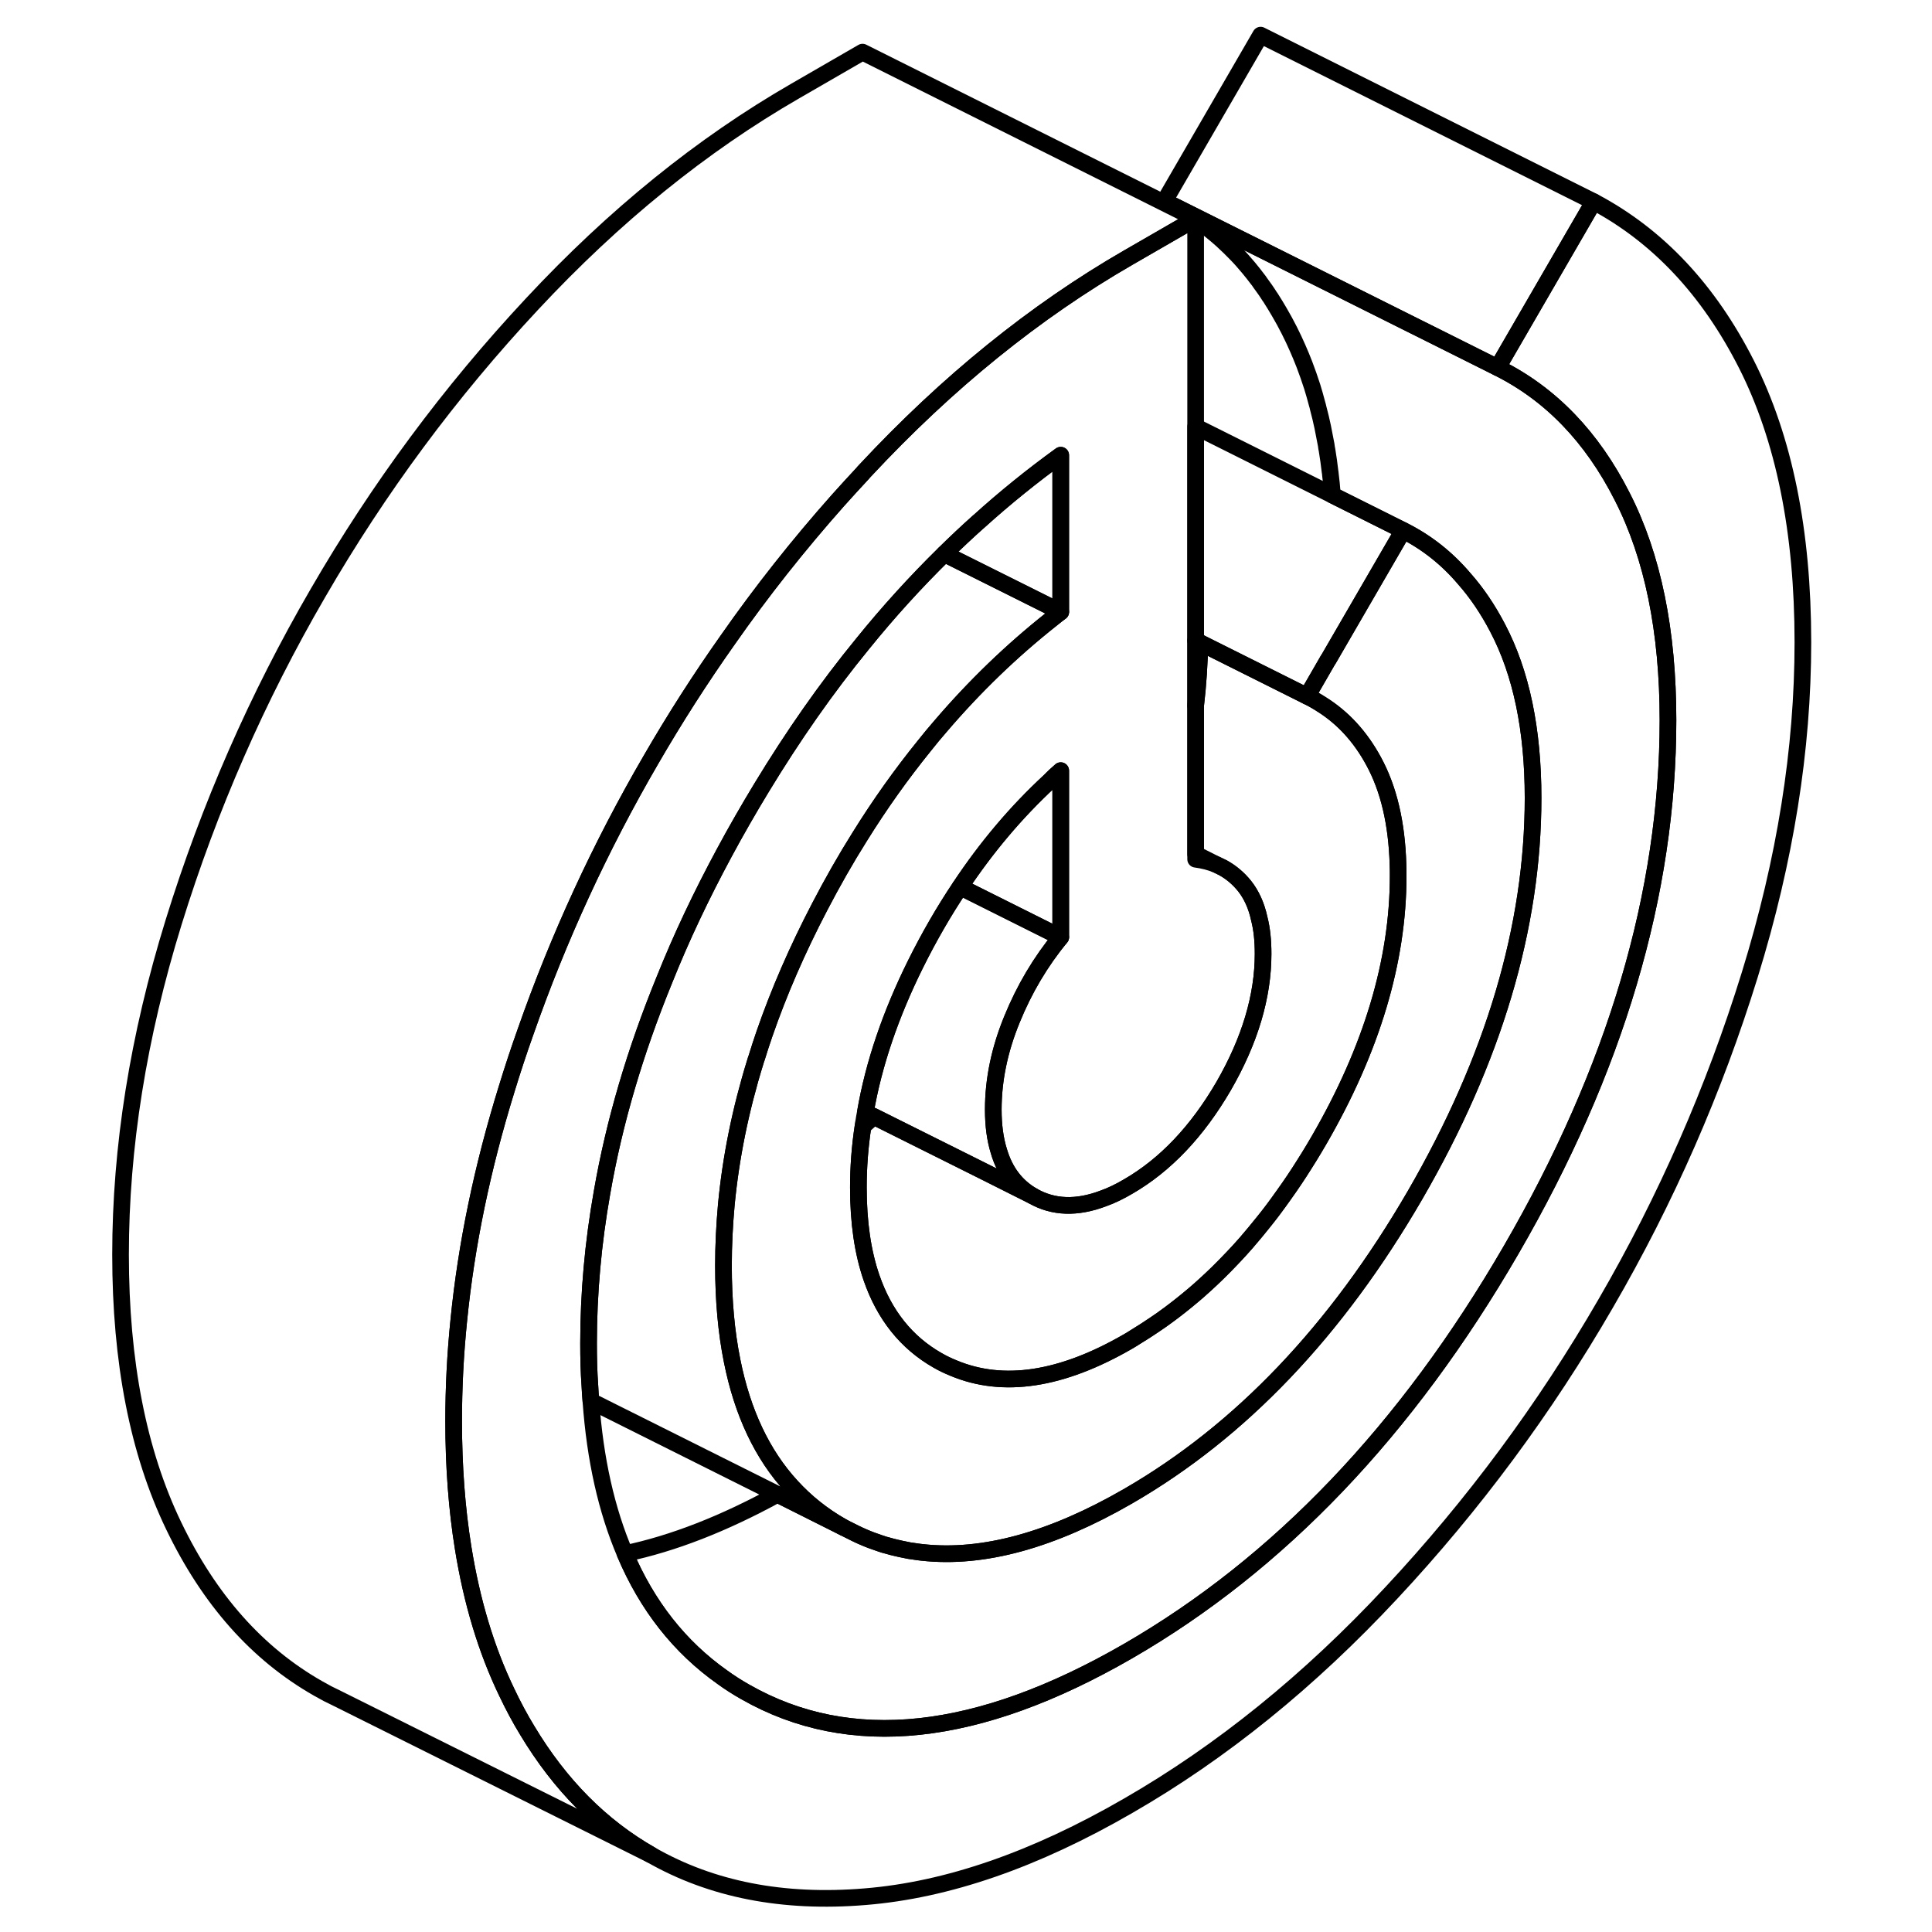 <svg width="48" height="48" viewBox="0 0 106 116" fill="none" xmlns="http://www.w3.org/2000/svg" stroke-width="1px"
     stroke-linecap="round" stroke-linejoin="round">
    <path d="M66.788 13.13V13.17C66.788 13.17 66.768 13.15 66.758 13.15L66.788 13.13Z" stroke="currentColor" stroke-linejoin="round"/>
    <path d="M90.689 12.11L84.918 22.07L82.678 20.95L65.508 12.37L64.918 12.07L70.689 2.11L90.689 12.11Z" stroke="currentColor" stroke-linejoin="round"/>
    <path d="M95.148 43.24C95.148 53.62 92.008 64.22 85.728 75.05C79.448 85.88 71.788 93.9 62.738 99.13C53.698 104.35 46.038 105.17 39.758 101.59C39.278 101.32 38.808 101.02 38.368 100.7C35.808 98.89 33.858 96.42 32.528 93.28C35.398 92.68 38.448 91.49 41.678 89.72L45.668 91.72L46.368 92.07C46.528 92.15 46.688 92.22 46.848 92.29C47.168 92.43 47.498 92.55 47.828 92.66C47.988 92.72 48.158 92.77 48.328 92.81C48.488 92.86 48.658 92.9 48.828 92.94C48.998 92.98 49.168 93.02 49.338 93.05C49.508 93.09 49.678 93.12 49.858 93.14C50.028 93.17 50.208 93.19 50.378 93.21C54.028 93.61 58.148 92.48 62.738 89.83C69.488 85.93 75.228 79.91 79.958 71.76C84.678 63.61 87.048 55.66 87.048 47.91C87.048 43.81 86.338 40.4 84.918 37.7C84.338 36.59 83.678 35.61 82.928 34.76C81.878 33.52 80.648 32.55 79.248 31.85L75.008 29.73C74.998 29.68 74.998 29.63 74.988 29.58C74.958 29.21 74.928 28.84 74.878 28.48C74.878 28.43 74.868 28.37 74.858 28.32C74.808 27.88 74.748 27.45 74.678 27.03C74.658 26.93 74.638 26.83 74.628 26.72C74.558 26.36 74.488 26 74.418 25.64C74.338 25.26 74.248 24.88 74.148 24.51C74.128 24.42 74.108 24.33 74.078 24.24C73.988 23.89 73.888 23.55 73.788 23.22C73.638 22.76 73.488 22.32 73.318 21.88C73.188 21.54 73.048 21.21 72.908 20.89C72.748 20.53 72.588 20.18 72.408 19.83C72.218 19.45 72.018 19.09 71.808 18.73C71.648 18.45 71.478 18.18 71.308 17.91C71.288 17.88 71.268 17.84 71.238 17.81C71.058 17.52 70.858 17.24 70.658 16.97C70.608 16.89 70.558 16.82 70.498 16.75C70.328 16.52 70.148 16.3 69.968 16.08C69.708 15.77 69.448 15.47 69.168 15.19C68.938 14.95 68.698 14.72 68.448 14.49L68.408 14.45C68.158 14.23 67.898 14 67.628 13.79C67.358 13.57 67.078 13.37 66.788 13.17V13.13L66.568 13.02C66.228 12.79 65.868 12.58 65.508 12.37L82.678 20.95L84.918 22.07C88.088 23.64 90.588 26.23 92.408 29.83C94.238 33.42 95.148 37.89 95.148 43.24Z" stroke="currentColor" stroke-linejoin="round"/>
    <path d="M66.788 13.13V13.171C66.788 13.171 66.768 13.15 66.758 13.15C66.698 13.101 66.638 13.06 66.568 13.021L66.788 13.13Z" stroke="currentColor" stroke-linejoin="round"/>
    <path d="M58.688 36.74C58.498 36.88 58.318 37.031 58.128 37.181C55.738 39.071 53.508 41.221 51.458 43.62C51.138 43.99 50.818 44.37 50.508 44.761C49.128 46.471 47.828 48.291 46.618 50.24C45.768 51.59 44.968 53.001 44.208 54.461C42.868 57.031 41.768 59.56 40.898 62.071C40.728 62.56 40.578 63.041 40.428 63.52C40.398 63.59 40.378 63.66 40.358 63.73C39.458 66.63 38.878 69.501 38.608 72.341C38.498 73.57 38.438 74.77 38.438 75.981C38.438 78.07 38.608 79.981 38.958 81.71C39.578 84.82 40.768 87.341 42.528 89.251C43.388 90.191 44.388 90.99 45.528 91.641C45.578 91.671 45.618 91.691 45.668 91.721L41.678 89.721L30.478 84.121C30.448 83.82 30.438 83.52 30.418 83.21C30.358 82.38 30.338 81.531 30.338 80.65C30.338 77.66 30.608 74.641 31.148 71.591C31.878 67.391 33.128 63.141 34.898 58.821C35.908 56.291 37.108 53.761 38.488 51.2C39.208 49.861 39.958 48.56 40.728 47.291C42.608 44.191 44.618 41.31 46.788 38.66C48.348 36.73 49.988 34.931 51.698 33.251L57.748 36.27L58.688 36.74Z" stroke="currentColor" stroke-linejoin="round"/>
    <path d="M58.688 27.331V36.741L57.748 36.271L51.698 33.251C52.378 32.581 53.058 31.941 53.758 31.321C55.338 29.891 56.988 28.561 58.688 27.331Z" stroke="currentColor" stroke-linejoin="round"/>
    <path d="M79.248 31.85L74.758 39.59L74.748 39.6L73.478 41.8L67.038 38.58L66.788 38.46V25.62L75.008 29.73L79.248 31.85Z" stroke="currentColor" stroke-linejoin="round"/>
    <path d="M67.038 38.58C67.018 39.84 66.938 41.1 66.788 42.37V38.46L67.038 38.58Z" stroke="currentColor" stroke-linejoin="round"/>
    <path d="M103.248 38.56C103.248 44.99 102.188 51.64 100.058 58.53C97.928 65.41 95.048 72 91.398 78.28C87.758 84.57 83.468 90.36 78.538 95.64C73.608 100.93 68.348 105.19 62.738 108.42C57.138 111.66 51.878 113.48 46.948 113.88C42.018 114.29 37.728 113.45 34.088 111.37C31.098 109.67 28.628 107.18 26.658 103.9C26.218 103.18 25.808 102.41 25.428 101.61C24.198 99.06 23.328 96.17 22.808 92.94C22.428 90.59 22.238 88.05 22.238 85.33C22.238 83.33 22.338 81.31 22.548 79.26C22.998 74.74 23.958 70.1 25.428 65.36C25.778 64.22 26.148 63.09 26.548 61.97C28.528 56.31 31.038 50.85 34.088 45.61C35.518 43.14 37.048 40.75 38.688 38.43C40.728 35.51 42.938 32.72 45.308 30.05C45.798 29.51 46.288 28.96 46.788 28.43C46.838 28.37 46.888 28.31 46.948 28.25C51.878 22.96 57.138 18.7 62.738 15.47L66.758 13.15C66.758 13.15 66.778 13.16 66.788 13.17V51.59C67.248 51.65 67.668 51.76 68.058 51.92L68.428 52.1C68.918 52.37 69.358 52.74 69.728 53.2C70.138 53.72 70.438 54.37 70.608 55.16C70.768 55.78 70.838 56.48 70.838 57.27C70.838 59.82 70.048 62.47 68.468 65.21C66.878 67.94 64.968 69.95 62.738 71.24C62.228 71.54 61.738 71.78 61.258 71.95C59.658 72.56 58.238 72.51 57.018 71.81C56.018 71.24 55.328 70.34 54.968 69.1C54.748 68.39 54.638 67.56 54.638 66.62C54.638 64.84 55.008 63.04 55.758 61.21C56.498 59.39 57.478 57.74 58.688 56.27V46.27L58.668 46.29C58.448 46.48 58.228 46.68 58.018 46.9C56.018 48.75 54.228 50.87 52.648 53.25C51.678 54.7 50.788 56.24 49.978 57.87C48.478 60.89 47.458 63.87 46.958 66.78C46.918 66.97 46.888 67.16 46.858 67.35C46.838 67.44 46.818 67.52 46.818 67.61C46.628 68.86 46.538 70.08 46.538 71.3C46.538 73.38 46.798 75.19 47.328 76.72C48.098 78.95 49.418 80.61 51.298 81.68C51.608 81.86 51.928 82.01 52.248 82.14C55.228 83.39 58.728 82.86 62.738 80.54C62.888 80.45 63.028 80.37 63.178 80.27C63.568 80.03 63.958 79.78 64.338 79.52C64.608 79.34 64.888 79.15 65.148 78.95C65.188 78.92 65.228 78.9 65.258 78.87C65.548 78.65 65.838 78.43 66.118 78.2C66.518 77.88 66.908 77.55 67.288 77.2C67.568 76.95 67.838 76.69 68.108 76.43C68.408 76.13 68.718 75.82 69.018 75.5C69.288 75.22 69.558 74.93 69.808 74.64C69.848 74.6 69.878 74.56 69.908 74.52C70.198 74.18 70.488 73.83 70.768 73.48C71.118 73.06 71.448 72.63 71.768 72.18C72.188 71.6 72.608 71.01 73.008 70.39C73.408 69.77 73.808 69.13 74.188 68.47C77.358 63 78.948 57.7 78.948 52.59C78.948 52.36 78.948 52.14 78.938 51.92C78.868 49.43 78.378 47.36 77.478 45.71C76.678 44.23 75.628 43.09 74.348 42.29C74.068 42.11 73.778 41.94 73.478 41.8L74.748 39.6H74.758L79.248 31.85C80.648 32.55 81.878 33.52 82.928 34.76C83.678 35.61 84.338 36.59 84.918 37.7C86.338 40.4 87.048 43.81 87.048 47.91C87.048 55.66 84.678 63.61 79.958 71.76C75.228 79.91 69.488 85.93 62.738 89.83C58.148 92.48 54.028 93.61 50.378 93.21C50.208 93.19 50.028 93.17 49.858 93.14C49.678 93.12 49.508 93.09 49.338 93.05C49.168 93.02 48.998 92.98 48.828 92.94C48.658 92.9 48.488 92.86 48.328 92.81C48.158 92.77 47.988 92.72 47.828 92.66C47.498 92.55 47.168 92.43 46.848 92.29C46.688 92.22 46.528 92.15 46.368 92.07L45.668 91.72C45.618 91.69 45.578 91.67 45.528 91.64C44.388 90.99 43.388 90.19 42.528 89.25C40.768 87.34 39.578 84.82 38.958 81.71C38.608 79.98 38.438 78.07 38.438 75.98C38.438 74.77 38.498 73.57 38.608 72.35C38.878 69.5 39.458 66.63 40.358 63.73C40.378 63.66 40.398 63.59 40.428 63.52C40.578 63.04 40.728 62.56 40.898 62.08C41.768 59.56 42.868 57.03 44.208 54.46C44.968 53 45.768 51.59 46.618 50.24C47.828 48.29 49.128 46.47 50.508 44.77C50.818 44.37 51.138 43.99 51.458 43.62C53.508 41.22 55.738 39.07 58.128 37.18C58.318 37.03 58.498 36.88 58.688 36.74V27.33C56.988 28.56 55.338 29.89 53.758 31.32H53.748C53.048 31.95 52.378 32.58 51.698 33.25C49.988 34.93 48.348 36.73 46.788 38.66C44.618 41.31 42.608 44.19 40.728 47.29C39.958 48.56 39.208 49.86 38.488 51.2C37.108 53.76 35.908 56.29 34.898 58.81C33.128 63.14 31.878 67.39 31.148 71.59C30.608 74.64 30.338 77.66 30.338 80.65C30.338 81.53 30.358 82.38 30.418 83.21C30.438 83.52 30.448 83.82 30.478 84.12C30.728 87.63 31.418 90.68 32.528 93.28C33.858 96.42 35.808 98.89 38.368 100.7C38.808 101.02 39.278 101.32 39.758 101.59C46.038 105.17 53.698 104.35 62.738 99.13C71.788 93.9 79.448 85.88 85.728 75.05C92.008 64.22 95.148 53.62 95.148 43.24C95.148 37.89 94.238 33.42 92.408 29.83C90.588 26.23 88.088 23.64 84.918 22.07L90.688 12.11C94.538 14.15 97.588 17.4 99.858 21.87C102.118 26.33 103.248 31.9 103.248 38.56Z" stroke="currentColor" stroke-linejoin="round"/>
    <path d="M57.018 71.811L53.988 70.29L47.458 67.031L46.958 66.781C47.458 63.87 48.478 60.891 49.978 57.87C50.788 56.24 51.678 54.7 52.648 53.251L56.028 54.941L58.688 56.27C57.478 57.74 56.498 59.391 55.758 61.211C55.008 63.041 54.638 64.841 54.638 66.621C54.638 67.561 54.748 68.391 54.968 69.1C55.328 70.341 56.018 71.24 57.018 71.811Z" stroke="currentColor" stroke-linejoin="round"/>
    <path d="M58.688 46.27V56.27L56.028 54.941L52.648 53.251C54.228 50.87 56.018 48.751 58.018 46.901C58.228 46.681 58.448 46.48 58.668 46.291L58.688 46.27Z" stroke="currentColor" stroke-linejoin="round"/>
    <path d="M66.758 13.15L62.738 15.47C57.138 18.7 51.878 22.96 46.948 28.25C46.888 28.31 46.838 28.37 46.788 28.43C46.288 28.96 45.798 29.51 45.308 30.05C42.938 32.72 40.728 35.51 38.688 38.43C37.048 40.75 35.518 43.14 34.088 45.61C31.038 50.85 28.528 56.31 26.548 61.97C26.148 63.09 25.778 64.22 25.428 65.36C23.958 70.1 22.998 74.74 22.548 79.26C22.338 81.31 22.238 83.33 22.238 85.33C22.238 88.05 22.428 90.59 22.808 92.94C23.328 96.17 24.198 99.06 25.428 101.61C25.808 102.41 26.218 103.18 26.658 103.9C28.628 107.18 31.098 109.67 34.088 111.37L15.278 101.99L14.668 101.69C14.468 101.58 14.278 101.48 14.088 101.37C10.438 99.29 7.558 96.04 5.428 91.61C3.298 87.19 2.238 81.76 2.238 75.33C2.238 68.9 3.298 62.24 5.428 55.36C7.558 48.48 10.438 41.89 14.088 35.61C17.728 29.32 22.018 23.53 26.948 18.25C31.878 12.96 37.138 8.7 42.738 5.47L46.788 3.13L66.568 13.02C66.638 13.06 66.698 13.1 66.758 13.15Z" stroke="currentColor" stroke-linejoin="round"/>
    <path d="M78.948 52.591C78.948 57.701 77.358 63.001 74.188 68.471C71.118 73.761 67.448 77.691 63.178 80.271C63.028 80.371 62.888 80.451 62.738 80.541C58.728 82.861 55.228 83.391 52.248 82.141C51.928 82.011 51.608 81.861 51.298 81.681C49.418 80.611 48.098 78.951 47.328 76.721C46.798 75.191 46.538 73.381 46.538 71.301C46.538 70.081 46.628 68.861 46.818 67.621C46.888 67.561 46.958 67.511 47.018 67.441C47.168 67.311 47.318 67.181 47.458 67.031L53.988 70.291L57.018 71.811C58.238 72.511 59.658 72.561 61.258 71.951C61.738 71.781 62.228 71.541 62.738 71.241C64.968 69.951 66.878 67.941 68.468 65.211C70.048 62.471 70.838 59.821 70.838 57.271C70.838 56.481 70.768 55.781 70.608 55.161C70.438 54.371 70.138 53.721 69.728 53.201C69.358 52.741 68.918 52.371 68.428 52.101L68.058 51.921L66.788 51.281V42.371C66.938 41.101 67.018 39.841 67.038 38.581L73.478 41.801C73.778 41.941 74.068 42.111 74.348 42.291C75.628 43.091 76.678 44.231 77.478 45.711C78.378 47.361 78.868 49.431 78.938 51.921C78.948 52.141 78.948 52.361 78.948 52.591Z" stroke="currentColor" stroke-linejoin="round"/>
</svg>